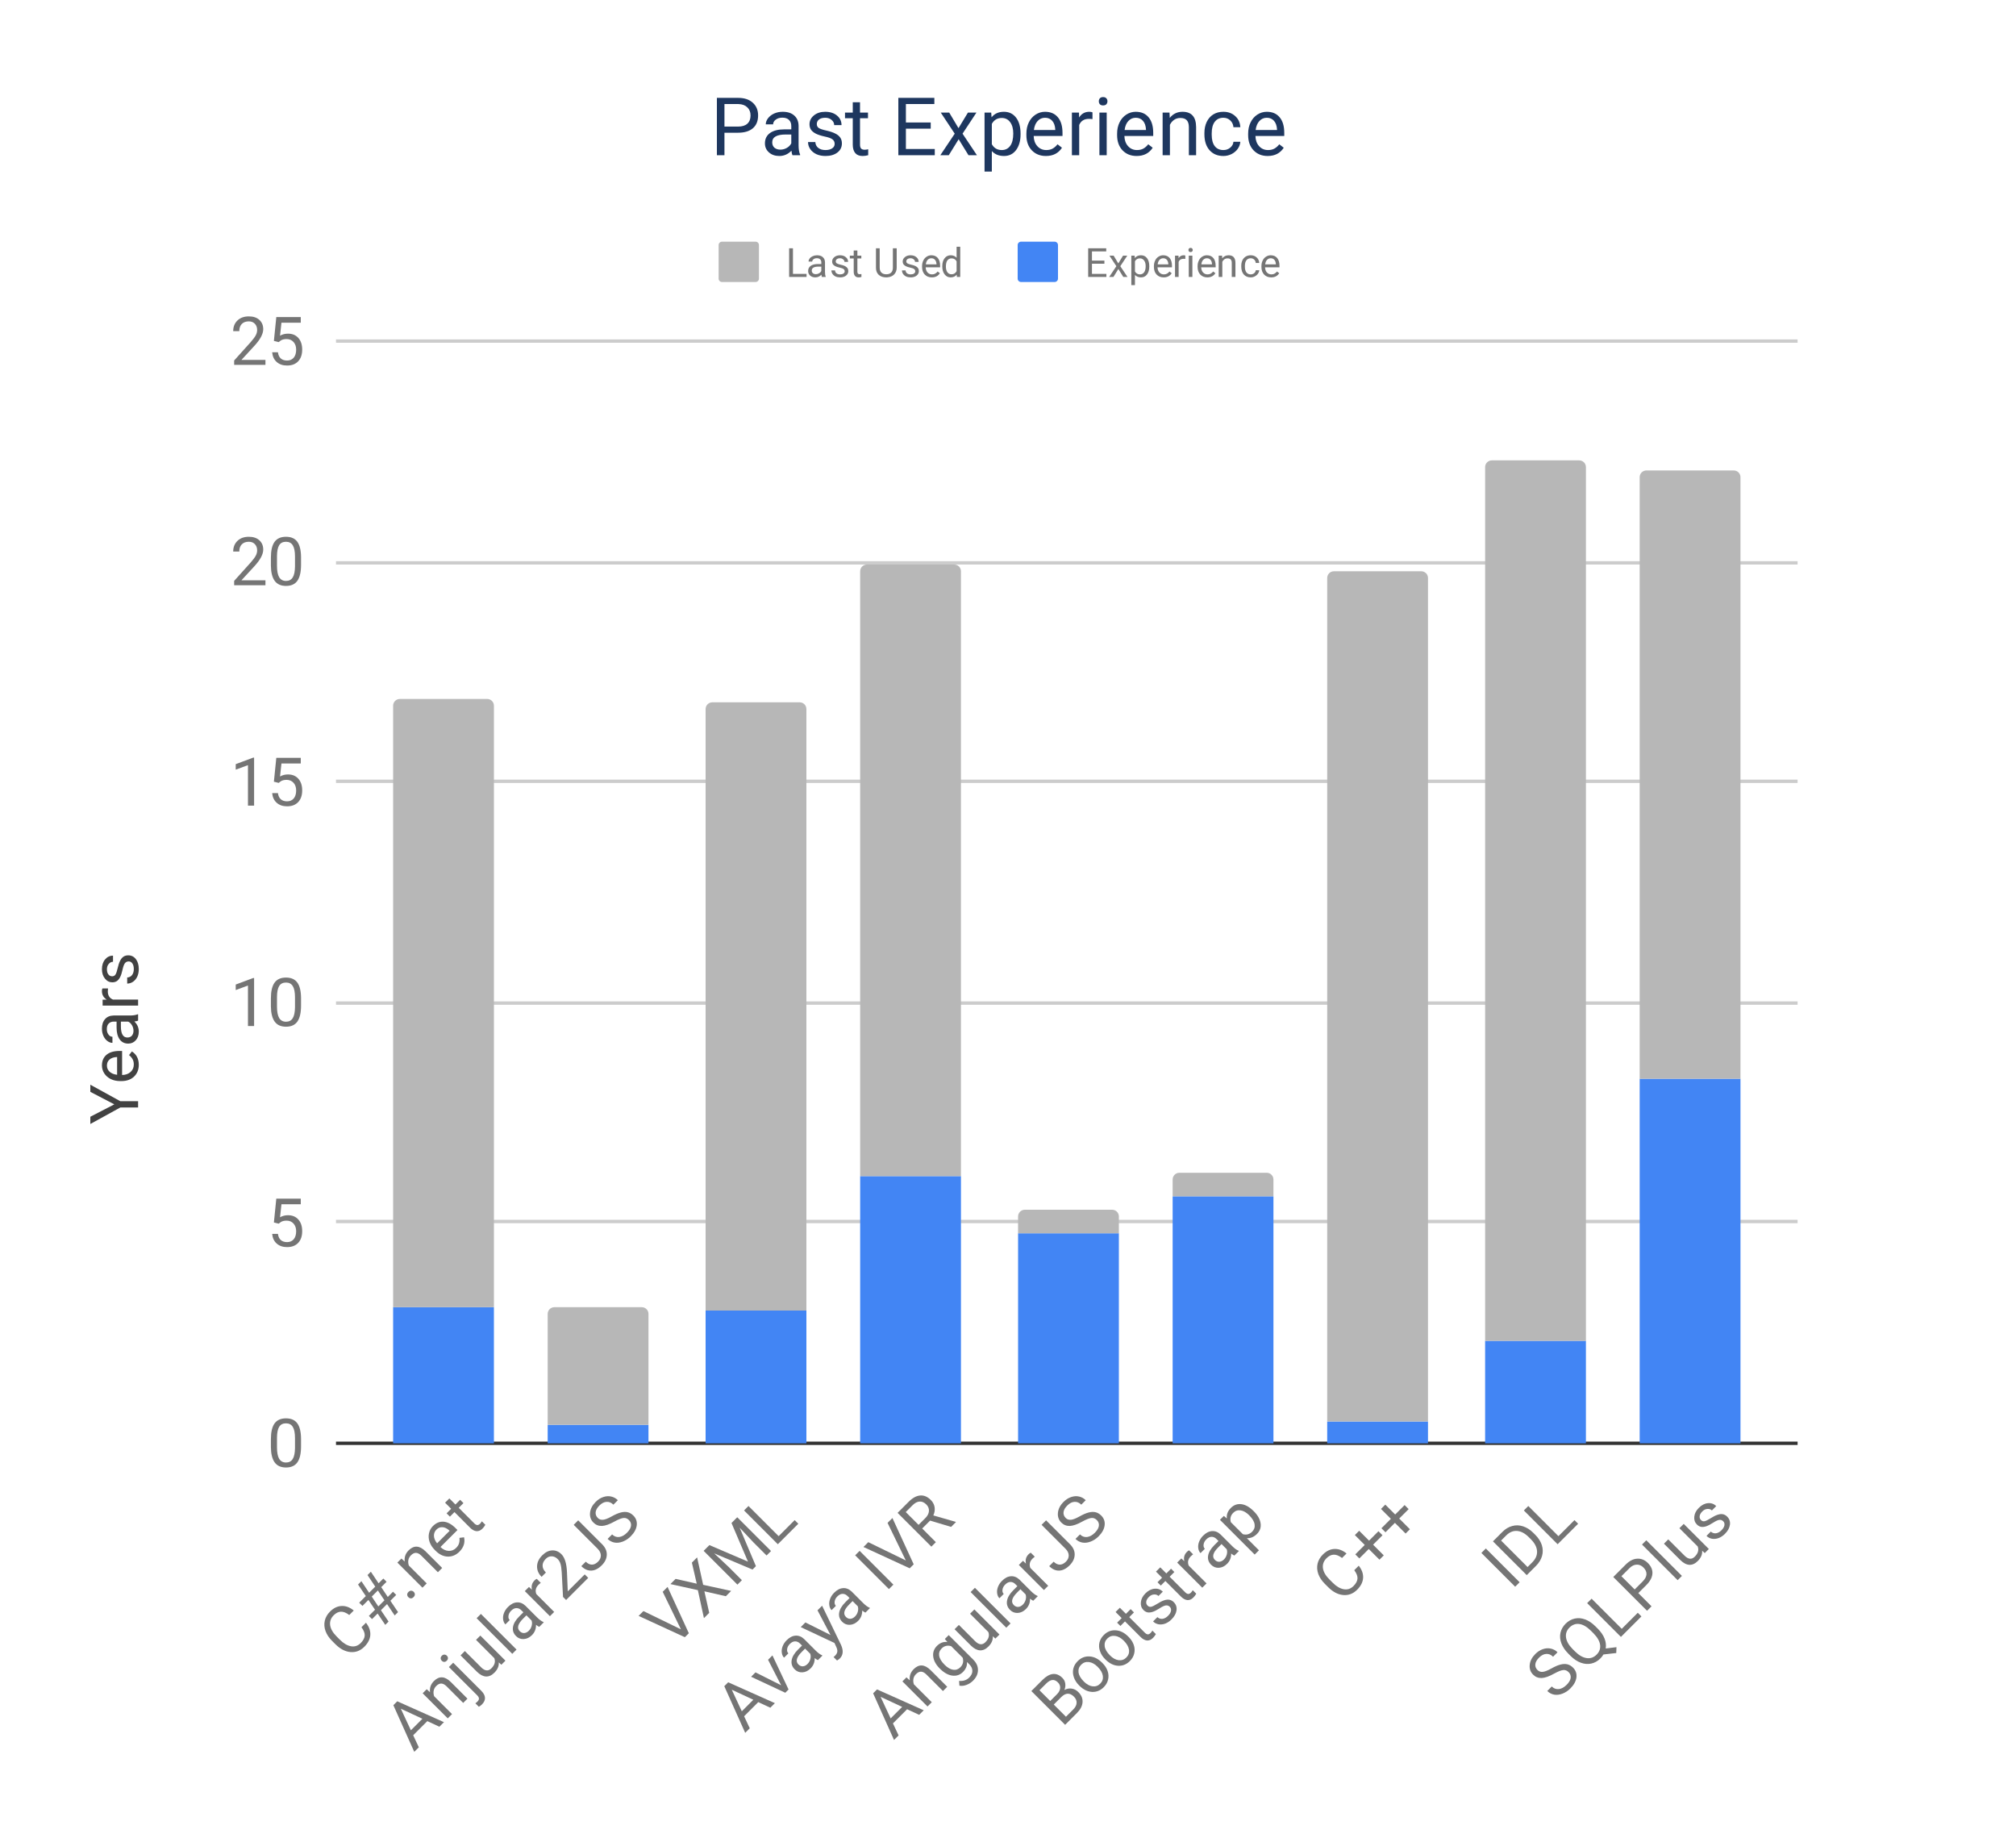 <svg version="1.1" viewBox="0.0 0.0 600.0 547.0" fill="none" stroke="none" stroke-linecap="square" stroke-miterlimit="10" width="600" height="547" xmlns:xlink="http://www.w3.org/1999/xlink" xmlns="http://www.w3.org/2000/svg"><path fill="#ffffff" d="M0 0L600.0 0L600.0 547.0L0 547.0L0 0Z" fill-rule="nonzero"/><path stroke="#333333" stroke-width="1.0" stroke-linecap="butt" d="M100.5 429.5L534.5 429.5" fill-rule="nonzero"/><path stroke="#cccccc" stroke-width="1.0" stroke-linecap="butt" d="M100.5 363.5L534.5 363.5" fill-rule="nonzero"/><path stroke="#cccccc" stroke-width="1.0" stroke-linecap="butt" d="M100.5 298.5L534.5 298.5" fill-rule="nonzero"/><path stroke="#cccccc" stroke-width="1.0" stroke-linecap="butt" d="M100.5 232.5L534.5 232.5" fill-rule="nonzero"/><path stroke="#cccccc" stroke-width="1.0" stroke-linecap="butt" d="M100.5 167.5L534.5 167.5" fill-rule="nonzero"/><path stroke="#cccccc" stroke-width="1.0" stroke-linecap="butt" d="M100.5 101.5L534.5 101.5" fill-rule="nonzero"/><clipPath id="id_0"><path d="M100.5 101.572L534.5 101.572L534.5 429.5L100.5 429.5L100.5 101.572Z" clip-rule="nonzero"/></clipPath><path stroke="#000000" stroke-width="0.0" stroke-linecap="butt" stroke-opacity="0.0" clip-path="url(#id_0)" d="M147.0 430.0L117.0 430.0L117.0 389.0L147.0 389.0Z" fill-rule="nonzero"/><path fill="#4285f4" clip-path="url(#id_0)" d="M147.0 430.0L117.0 430.0L117.0 389.0L147.0 389.0Z" fill-rule="nonzero"/><path stroke="#000000" stroke-width="0.0" stroke-linecap="butt" stroke-opacity="0.0" clip-path="url(#id_0)" d="M193.0 430.0L163.0 430.0L163.0 424.0L193.0 424.0Z" fill-rule="nonzero"/><path fill="#4285f4" clip-path="url(#id_0)" d="M193.0 430.0L163.0 430.0L163.0 424.0L193.0 424.0Z" fill-rule="nonzero"/><path stroke="#000000" stroke-width="0.0" stroke-linecap="butt" stroke-opacity="0.0" clip-path="url(#id_0)" d="M240.0 430.0L210.0 430.0L210.0 390.0L240.0 390.0Z" fill-rule="nonzero"/><path fill="#4285f4" clip-path="url(#id_0)" d="M240.0 430.0L210.0 430.0L210.0 390.0L240.0 390.0Z" fill-rule="nonzero"/><path stroke="#000000" stroke-width="0.0" stroke-linecap="butt" stroke-opacity="0.0" clip-path="url(#id_0)" d="M286.0 430.0L256.0 430.0L256.0 350.0L286.0 350.0Z" fill-rule="nonzero"/><path fill="#4285f4" clip-path="url(#id_0)" d="M286.0 430.0L256.0 430.0L256.0 350.0L286.0 350.0Z" fill-rule="nonzero"/><path stroke="#000000" stroke-width="0.0" stroke-linecap="butt" stroke-opacity="0.0" clip-path="url(#id_0)" d="M333.0 430.0L303.0 430.0L303.0 367.0L333.0 367.0Z" fill-rule="nonzero"/><path fill="#4285f4" clip-path="url(#id_0)" d="M333.0 430.0L303.0 430.0L303.0 367.0L333.0 367.0Z" fill-rule="nonzero"/><path stroke="#000000" stroke-width="0.0" stroke-linecap="butt" stroke-opacity="0.0" clip-path="url(#id_0)" d="M379.0 430.0L349.0 430.0L349.0 356.0L379.0 356.0Z" fill-rule="nonzero"/><path fill="#4285f4" clip-path="url(#id_0)" d="M379.0 430.0L349.0 430.0L349.0 356.0L379.0 356.0Z" fill-rule="nonzero"/><path stroke="#000000" stroke-width="0.0" stroke-linecap="butt" stroke-opacity="0.0" clip-path="url(#id_0)" d="M425.0 430.0L395.0 430.0L395.0 423.0L425.0 423.0Z" fill-rule="nonzero"/><path fill="#4285f4" clip-path="url(#id_0)" d="M425.0 430.0L395.0 430.0L395.0 423.0L425.0 423.0Z" fill-rule="nonzero"/><path stroke="#000000" stroke-width="0.0" stroke-linecap="butt" stroke-opacity="0.0" clip-path="url(#id_0)" d="M472.0 430.0L442.0 430.0L442.0 399.0L472.0 399.0Z" fill-rule="nonzero"/><path fill="#4285f4" clip-path="url(#id_0)" d="M472.0 430.0L442.0 430.0L442.0 399.0L472.0 399.0Z" fill-rule="nonzero"/><path stroke="#000000" stroke-width="0.0" stroke-linecap="butt" stroke-opacity="0.0" clip-path="url(#id_0)" d="M518.0 430.0L488.0 430.0L488.0 321.0L518.0 321.0Z" fill-rule="nonzero"/><path fill="#4285f4" clip-path="url(#id_0)" d="M518.0 430.0L488.0 430.0L488.0 321.0L518.0 321.0Z" fill-rule="nonzero"/><path stroke="#000000" stroke-width="0.0" stroke-linecap="butt" stroke-opacity="0.0" clip-path="url(#id_0)" d="M147.0 389.0L117.0 389.0L117.0 210.0C117.0 208.895 117.895 208.0 119.0 208.0L145.0 208.0C146.105 208.0 147.0 208.895 147.0 210.0Z" fill-rule="nonzero"/><path fill="#b7b7b7" clip-path="url(#id_0)" d="M147.0 389.0L117.0 389.0L117.0 210.0C117.0 208.895 117.895 208.0 119.0 208.0L145.0 208.0C146.105 208.0 147.0 208.895 147.0 210.0Z" fill-rule="nonzero"/><path stroke="#000000" stroke-width="0.0" stroke-linecap="butt" stroke-opacity="0.0" clip-path="url(#id_0)" d="M193.0 424.0L163.0 424.0L163.0 391.0C163.0 389.895 163.895 389.0 165.0 389.0L191.0 389.0C192.105 389.0 193.0 389.895 193.0 391.0Z" fill-rule="nonzero"/><path fill="#b7b7b7" clip-path="url(#id_0)" d="M193.0 424.0L163.0 424.0L163.0 391.0C163.0 389.895 163.895 389.0 165.0 389.0L191.0 389.0C192.105 389.0 193.0 389.895 193.0 391.0Z" fill-rule="nonzero"/><path stroke="#000000" stroke-width="0.0" stroke-linecap="butt" stroke-opacity="0.0" clip-path="url(#id_0)" d="M240.0 390.0L210.0 390.0L210.0 211.0C210.0 209.895 210.895 209.0 212.0 209.0L238.0 209.0C239.105 209.0 240.0 209.895 240.0 211.0Z" fill-rule="nonzero"/><path fill="#b7b7b7" clip-path="url(#id_0)" d="M240.0 390.0L210.0 390.0L210.0 211.0C210.0 209.895 210.895 209.0 212.0 209.0L238.0 209.0C239.105 209.0 240.0 209.895 240.0 211.0Z" fill-rule="nonzero"/><path stroke="#000000" stroke-width="0.0" stroke-linecap="butt" stroke-opacity="0.0" clip-path="url(#id_0)" d="M286.0 350.0L256.0 350.0L256.0 170.0C256.0 168.895 256.895 168.0 258.0 168.0L284.0 168.0C285.105 168.0 286.0 168.895 286.0 170.0Z" fill-rule="nonzero"/><path fill="#b7b7b7" clip-path="url(#id_0)" d="M286.0 350.0L256.0 350.0L256.0 170.0C256.0 168.895 256.895 168.0 258.0 168.0L284.0 168.0C285.105 168.0 286.0 168.895 286.0 170.0Z" fill-rule="nonzero"/><path stroke="#000000" stroke-width="0.0" stroke-linecap="butt" stroke-opacity="0.0" clip-path="url(#id_0)" d="M333.0 367.0L303.0 367.0L303.0 362.0C303.0 360.895 303.895 360.0 305.0 360.0L331.0 360.0C332.105 360.0 333.0 360.895 333.0 362.0Z" fill-rule="nonzero"/><path fill="#b7b7b7" clip-path="url(#id_0)" d="M333.0 367.0L303.0 367.0L303.0 362.0C303.0 360.895 303.895 360.0 305.0 360.0L331.0 360.0C332.105 360.0 333.0 360.895 333.0 362.0Z" fill-rule="nonzero"/><path stroke="#000000" stroke-width="0.0" stroke-linecap="butt" stroke-opacity="0.0" clip-path="url(#id_0)" d="M379.0 356.0L349.0 356.0L349.0 351.0C349.0 349.895 349.895 349.0 351.0 349.0L377.0 349.0C378.105 349.0 379.0 349.895 379.0 351.0Z" fill-rule="nonzero"/><path fill="#b7b7b7" clip-path="url(#id_0)" d="M379.0 356.0L349.0 356.0L349.0 351.0C349.0 349.895 349.895 349.0 351.0 349.0L377.0 349.0C378.105 349.0 379.0 349.895 379.0 351.0Z" fill-rule="nonzero"/><path stroke="#000000" stroke-width="0.0" stroke-linecap="butt" stroke-opacity="0.0" clip-path="url(#id_0)" d="M425.0 423.0L395.0 423.0L395.0 172.0C395.0 170.895 395.895 170.0 397.0 170.0L423.0 170.0C424.105 170.0 425.0 170.895 425.0 172.0Z" fill-rule="nonzero"/><path fill="#b7b7b7" clip-path="url(#id_0)" d="M425.0 423.0L395.0 423.0L395.0 172.0C395.0 170.895 395.895 170.0 397.0 170.0L423.0 170.0C424.105 170.0 425.0 170.895 425.0 172.0Z" fill-rule="nonzero"/><path stroke="#000000" stroke-width="0.0" stroke-linecap="butt" stroke-opacity="0.0" clip-path="url(#id_0)" d="M472.0 399.0L442.0 399.0L442.0 139.0C442.0 137.895 442.895 137.0 444.0 137.0L470.0 137.0C471.105 137.0 472.0 137.895 472.0 139.0Z" fill-rule="nonzero"/><path fill="#b7b7b7" clip-path="url(#id_0)" d="M472.0 399.0L442.0 399.0L442.0 139.0C442.0 137.895 442.895 137.0 444.0 137.0L470.0 137.0C471.105 137.0 472.0 137.895 472.0 139.0Z" fill-rule="nonzero"/><path stroke="#000000" stroke-width="0.0" stroke-linecap="butt" stroke-opacity="0.0" clip-path="url(#id_0)" d="M518.0 321.0L488.0 321.0L488.0 142.0C488.0 140.895 488.895 140.0 490.0 140.0L516.0 140.0C517.105 140.0 518.0 140.895 518.0 142.0Z" fill-rule="nonzero"/><path fill="#b7b7b7" clip-path="url(#id_0)" d="M518.0 321.0L488.0 321.0L488.0 142.0C488.0 140.895 488.895 140.0 490.0 140.0L516.0 140.0C517.105 140.0 518.0 140.895 518.0 142.0Z" fill-rule="nonzero"/><path fill="#424242" d="M34.026 328.637L26.886 324.918L26.886 322.793L35.807 327.699L41.104 327.699L41.104 329.574L35.807 329.574L26.886 334.48L26.886 332.324L34.026 328.637ZM41.307 316.871Q41.307 319.012 39.901 320.371Q38.479 321.715 36.12 321.715L35.776 321.715Q34.214 321.715 32.979 321.121Q31.745 320.512 31.042 319.433Q30.339 318.355 30.339 317.09Q30.339 315.027 31.698 313.887Q33.057 312.746 35.589 312.746L36.339 312.746L36.339 319.902Q37.901 319.871 38.87 318.996Q39.823 318.121 39.823 316.777Q39.823 315.808 39.432 315.152Q39.042 314.48 38.401 313.98L39.261 312.887Q41.307 314.215 41.307 316.871ZM31.823 317.09Q31.823 318.183 32.62 318.933Q33.417 319.668 34.854 319.84L34.854 314.558L34.714 314.558Q33.339 314.637 32.589 315.308Q31.823 315.965 31.823 317.09ZM41.104 303.73Q40.792 303.887 39.995 303.98Q41.307 305.246 41.307 306.996Q41.307 308.558 40.417 309.558Q39.526 310.558 38.167 310.558Q36.526 310.558 35.62 309.308Q34.698 308.043 34.698 305.777L34.698 304.012L33.87 304.012Q32.917 304.012 32.354 304.59Q31.792 305.152 31.792 306.246Q31.792 307.215 32.292 307.871Q32.776 308.527 33.464 308.527L33.464 310.34Q32.682 310.34 31.948 309.777Q31.198 309.215 30.776 308.262Q30.339 307.293 30.339 306.137Q30.339 304.308 31.261 303.277Q32.167 302.246 33.776 302.199L38.636 302.199Q40.089 302.199 40.948 301.84L41.104 301.84L41.104 303.73ZM39.729 306.73Q39.729 305.871 39.292 305.121Q38.854 304.355 38.151 304.012L35.979 304.012L35.979 305.433Q35.979 308.746 37.917 308.746Q38.776 308.746 39.261 308.183Q39.729 307.621 39.729 306.73ZM32.151 294.152Q32.089 294.558 32.089 295.027Q32.089 296.808 33.604 297.449L41.104 297.449L41.104 299.246L30.542 299.246L30.542 297.496L31.761 297.465Q30.339 296.574 30.339 294.949Q30.339 294.418 30.479 294.152L32.151 294.152ZM38.307 286.105Q37.573 286.105 37.167 286.652Q36.761 287.199 36.464 288.574Q36.167 289.949 35.761 290.762Q35.354 291.558 34.792 291.949Q34.214 292.324 33.432 292.324Q32.136 292.324 31.245 291.23Q30.339 290.137 30.339 288.418Q30.339 286.621 31.276 285.511Q32.198 284.386 33.636 284.386L33.636 286.215Q32.901 286.215 32.37 286.84Q31.823 287.465 31.823 288.418Q31.823 289.418 32.261 289.98Q32.682 290.527 33.386 290.527Q34.026 290.527 34.37 290.012Q34.698 289.496 35.011 288.137Q35.307 286.777 35.729 285.949Q36.136 285.105 36.729 284.699Q37.323 284.293 38.167 284.293Q39.589 284.293 40.448 285.433Q41.307 286.558 41.307 288.371Q41.307 289.637 40.854 290.621Q40.401 291.59 39.604 292.152Q38.792 292.699 37.854 292.699L37.854 290.887Q38.761 290.84 39.292 290.168Q39.823 289.48 39.823 288.371Q39.823 287.34 39.417 286.73Q38.995 286.105 38.307 286.105Z" fill-rule="nonzero"/><path fill="#757575" d="M89.594 430.438Q89.594 433.609 88.516 435.156Q87.438 436.703 85.125 436.703Q82.844 436.703 81.75 435.188Q80.656 433.672 80.625 430.672L80.625 428.266Q80.625 425.125 81.703 423.609Q82.797 422.078 85.109 422.078Q87.406 422.078 88.484 423.562Q89.562 425.031 89.594 428.094L89.594 430.438ZM87.797 427.969Q87.797 425.672 87.141 424.625Q86.5 423.562 85.109 423.562Q83.719 423.562 83.078 424.609Q82.453 425.656 82.438 427.828L82.438 430.719Q82.438 433.016 83.094 434.125Q83.766 435.219 85.125 435.219Q86.469 435.219 87.109 434.188Q87.766 433.156 87.797 430.922L87.797 427.969Z" fill-rule="nonzero"/><path fill="#757575" d="M81.516 363.789L82.234 356.696L89.516 356.696L89.516 358.368L83.766 358.368L83.344 362.243Q84.391 361.633 85.719 361.633Q87.656 361.633 88.797 362.914Q89.938 364.196 89.938 366.383Q89.938 368.586 88.75 369.852Q87.562 371.118 85.438 371.118Q83.547 371.118 82.359 370.071Q81.172 369.024 81.0 367.18L82.719 367.18Q82.875 368.399 83.578 369.024Q84.281 369.633 85.438 369.633Q86.703 369.633 87.422 368.774Q88.141 367.914 88.141 366.399Q88.141 364.977 87.359 364.118Q86.578 363.243 85.297 363.243Q84.109 363.243 83.438 363.758L82.953 364.149L81.516 363.789Z" fill-rule="nonzero"/><path fill="#757575" d="M75.625 305.329L73.797 305.329L73.797 293.282L70.156 294.626L70.156 292.985L75.344 291.048L75.625 291.048L75.625 305.329ZM89.594 299.266Q89.594 302.438 88.516 303.985Q87.438 305.532 85.125 305.532Q82.844 305.532 81.75 304.016Q80.656 302.501 80.625 299.501L80.625 297.095Q80.625 293.954 81.703 292.438Q82.797 290.907 85.109 290.907Q87.406 290.907 88.484 292.391Q89.562 293.86 89.594 296.923L89.594 299.266ZM87.797 296.798Q87.797 294.501 87.141 293.454Q86.5 292.391 85.109 292.391Q83.719 292.391 83.078 293.438Q82.453 294.485 82.438 296.657L82.438 299.548Q82.438 301.845 83.094 302.954Q83.766 304.048 85.125 304.048Q86.469 304.048 87.109 303.016Q87.766 301.985 87.797 299.751L87.797 296.798Z" fill-rule="nonzero"/><path fill="#757575" d="M75.625 239.743L73.797 239.743L73.797 227.697L70.156 229.04L70.156 227.4L75.344 225.462L75.625 225.462L75.625 239.743ZM81.516 232.618L82.234 225.525L89.516 225.525L89.516 227.197L83.766 227.197L83.344 231.072Q84.391 230.462 85.719 230.462Q87.656 230.462 88.797 231.743Q89.938 233.025 89.938 235.212Q89.938 237.415 88.75 238.681Q87.562 239.947 85.438 239.947Q83.547 239.947 82.359 238.9Q81.172 237.853 81.0 236.009L82.719 236.009Q82.875 237.228 83.578 237.853Q84.281 238.462 85.438 238.462Q86.703 238.462 87.422 237.603Q88.141 236.743 88.141 235.228Q88.141 233.806 87.359 232.947Q86.578 232.072 85.297 232.072Q84.109 232.072 83.438 232.587L82.953 232.978L81.516 232.618Z" fill-rule="nonzero"/><path fill="#757575" d="M79.0 174.158L69.688 174.158L69.688 172.861L74.609 167.392Q75.703 166.142 76.109 165.377Q76.531 164.595 76.531 163.767Q76.531 162.658 75.859 161.939Q75.188 161.22 74.062 161.22Q72.703 161.22 71.953 162.002Q71.219 162.767 71.219 164.127L69.406 164.127Q69.406 162.158 70.672 160.955Q71.938 159.736 74.062 159.736Q76.047 159.736 77.188 160.783Q78.344 161.83 78.344 163.549Q78.344 165.658 75.672 168.549L71.859 172.689L79.0 172.689L79.0 174.158ZM89.594 168.095Q89.594 171.267 88.516 172.814Q87.438 174.361 85.125 174.361Q82.844 174.361 81.75 172.845Q80.656 171.33 80.625 168.33L80.625 165.924Q80.625 162.783 81.703 161.267Q82.797 159.736 85.109 159.736Q87.406 159.736 88.484 161.22Q89.562 162.689 89.594 165.752L89.594 168.095ZM87.797 165.627Q87.797 163.33 87.141 162.283Q86.5 161.22 85.109 161.22Q83.719 161.22 83.078 162.267Q82.453 163.314 82.438 165.486L82.438 168.377Q82.438 170.674 83.094 171.783Q83.766 172.877 85.125 172.877Q86.469 172.877 87.109 171.845Q87.766 170.814 87.797 168.58L87.797 165.627Z" fill-rule="nonzero"/><path fill="#757575" d="M79.0 108.572L69.688 108.572L69.688 107.276L74.609 101.807Q75.703 100.557 76.109 99.791Q76.531 99.01 76.531 98.182Q76.531 97.072 75.859 96.354Q75.188 95.635 74.062 95.635Q72.703 95.635 71.953 96.416Q71.219 97.182 71.219 98.541L69.406 98.541Q69.406 96.572 70.672 95.369Q71.938 94.151 74.062 94.151Q76.047 94.151 77.188 95.197Q78.344 96.244 78.344 97.963Q78.344 100.072 75.672 102.963L71.859 107.104L79.0 107.104L79.0 108.572ZM81.516 101.447L82.234 94.354L89.516 94.354L89.516 96.026L83.766 96.026L83.344 99.901Q84.391 99.291 85.719 99.291Q87.656 99.291 88.797 100.572Q89.938 101.854 89.938 104.041Q89.938 106.244 88.75 107.51Q87.562 108.776 85.438 108.776Q83.547 108.776 82.359 107.729Q81.172 106.682 81.0 104.838L82.719 104.838Q82.875 106.057 83.578 106.682Q84.281 107.291 85.438 107.291Q86.703 107.291 87.422 106.432Q88.141 105.572 88.141 104.057Q88.141 102.635 87.359 101.776Q86.578 100.901 85.297 100.901Q84.109 100.901 83.438 101.416L82.953 101.807L81.516 101.447Z" fill-rule="nonzero"/><path fill="#757575" d="M108.917 482.899Q110.331 484.689 110.21 486.556Q110.088 488.401 108.442 490.047Q106.663 491.826 104.299 491.627Q101.945 491.417 99.802 489.274L98.841 488.312Q97.437 486.909 96.874 485.351Q96.322 483.783 96.664 482.291Q97.007 480.799 98.222 479.584Q99.824 477.982 101.68 477.916Q103.547 477.838 105.282 479.264L103.945 480.601Q102.586 479.573 101.459 479.617Q100.343 479.65 99.316 480.678Q98.045 481.949 98.255 483.617Q98.476 485.274 100.211 487.009L101.183 487.981Q102.818 489.616 104.475 489.903Q106.122 490.18 107.348 488.953Q108.453 487.848 108.541 486.766Q108.641 485.672 107.58 484.236L108.917 482.899ZM115.192 477.352L113.369 479.175L115.645 482.556L114.662 483.539L112.386 480.159L110.729 481.816L109.779 480.866L111.613 479.032L109.646 476.115L107.867 477.894L106.906 476.932L108.873 474.966L106.564 471.53L107.558 470.535L109.856 473.983L111.679 472.16L109.381 468.712L110.375 467.718L112.673 471.165L114.088 469.751L115.049 470.712L113.458 472.303L115.413 475.231L116.971 473.673L117.921 474.623L116.187 476.358L118.463 479.739L117.468 480.733L115.192 477.352ZM112.596 478.048L114.419 476.225L112.463 473.298L110.64 475.12L112.596 478.048ZM121.545 475.308Q121.214 474.977 121.192 474.557Q121.17 474.137 121.556 473.75Q121.954 473.353 122.374 473.375Q122.805 473.386 123.136 473.717Q123.457 474.038 123.468 474.469Q123.479 474.877 123.081 475.275Q122.694 475.662 122.286 475.651Q121.866 475.629 121.545 475.308ZM119.468 463.796L120.452 464.691Q120.22 462.757 121.601 461.376Q123.976 459.001 126.661 461.663L131.6 466.602L130.329 467.873L125.379 462.923Q124.562 462.127 123.81 462.105Q123.07 462.072 122.297 462.846Q121.678 463.464 121.534 464.271Q121.402 465.066 121.678 465.873L127.003 471.198L125.733 472.469L118.264 465L119.468 463.796ZM136.748 461.741Q135.235 463.254 133.279 463.221Q131.323 463.166 129.655 461.498L129.412 461.255Q128.307 460.15 127.854 458.857Q127.412 457.553 127.677 456.294Q127.942 455.034 128.837 454.139Q130.296 452.681 132.064 452.836Q133.831 452.99 135.621 454.78L136.152 455.31L131.091 460.371Q132.218 461.453 133.522 461.52Q134.815 461.575 135.765 460.625Q136.45 459.94 136.638 459.2Q136.837 458.448 136.737 457.642L138.118 457.476Q138.626 459.863 136.748 461.741ZM129.887 455.189Q129.114 455.962 129.147 457.056Q129.191 458.139 130.086 459.277L133.82 455.542L133.721 455.443Q132.693 454.526 131.688 454.471Q130.683 454.393 129.887 455.189ZM133.732 445.908L135.544 447.72L136.947 446.317L137.93 447.3L136.527 448.703L141.157 453.333Q141.61 453.786 142.029 453.83Q142.438 453.863 142.891 453.41Q143.112 453.189 143.41 452.714L144.449 453.753Q144.084 454.404 143.609 454.88Q142.759 455.73 141.797 455.653Q140.847 455.565 139.886 454.603L135.257 449.974L133.898 451.333L132.914 450.35L134.273 448.991L132.461 447.179L133.732 445.908Z" fill-rule="nonzero"/><path fill="#757575" d="M127.182 512.177L122.973 516.387L124.652 519.967L123.293 521.326L117.073 507.438L118.233 506.277L132.132 512.487L130.773 513.846L127.182 512.177ZM122.288 514.906L125.713 511.481L119.294 508.487L122.288 514.906ZM126.994 502.687L127.978 503.582Q127.746 501.648 129.127 500.267Q131.502 497.892 134.187 500.554L139.126 505.493L137.855 506.764L132.905 501.814Q132.088 501.018 131.337 500.996Q130.596 500.963 129.823 501.736Q129.204 502.355 129.061 503.162Q128.928 503.957 129.204 504.764L134.53 510.089L133.259 511.36L125.79 503.891L126.994 502.687ZM134.883 494.798L143.214 503.129Q145.368 505.283 143.413 507.239Q142.993 507.658 142.507 507.902L141.479 506.874Q141.755 506.708 142.12 506.344Q142.551 505.913 142.54 505.46Q142.54 505.018 141.965 504.443L133.602 496.08L134.883 494.798ZM131.48 494.223Q131.182 493.925 131.149 493.516Q131.127 493.096 131.491 492.732Q131.867 492.356 132.276 492.389Q132.684 492.4 132.994 492.71Q133.303 493.019 133.314 493.428Q133.336 493.826 132.961 494.201Q132.585 494.577 132.187 494.555Q131.79 494.533 131.48 494.223ZM148.44 494.699Q148.583 496.323 147.136 497.77Q145.943 498.963 144.617 498.897Q143.302 498.82 141.932 497.472L137.071 492.61L138.352 491.329L143.181 496.157Q144.871 497.847 146.252 496.466Q147.711 495.008 147.114 493.439L141.678 488.003L142.96 486.721L150.428 494.19L149.213 495.406L148.44 494.699ZM153.732 490.887L152.461 492.157L141.855 481.551L143.125 480.28L153.732 490.887ZM160.494 484.125Q160.162 484.015 159.532 483.517Q159.566 485.34 158.328 486.578Q157.223 487.683 155.886 487.76Q154.55 487.837 153.588 486.876Q152.428 485.716 152.671 484.191Q152.914 482.645 154.516 481.043L155.765 479.794L155.179 479.208Q154.505 478.535 153.699 478.546Q152.903 478.546 152.13 479.319Q151.445 480.004 151.334 480.822Q151.213 481.628 151.699 482.114L150.417 483.396Q149.865 482.843 149.743 481.926Q149.611 480.998 149.987 480.026Q150.362 479.032 151.18 478.214Q152.472 476.921 153.853 476.844Q155.224 476.756 156.395 477.861L159.831 481.297Q160.858 482.324 161.72 482.678L161.831 482.788L160.494 484.125ZM157.4 485.274Q158.008 484.666 158.229 483.827Q158.461 482.976 158.207 482.236L156.671 480.7L155.665 481.705Q153.323 484.048 154.693 485.418Q155.301 486.025 156.041 485.97Q156.77 485.904 157.4 485.274ZM160.936 471.022Q160.604 471.265 160.273 471.596Q159.013 472.856 159.632 474.38L164.935 479.684L163.665 480.954L156.196 473.485L157.433 472.248L158.317 473.088Q157.941 471.452 159.09 470.303Q159.466 469.928 159.753 469.839L160.936 471.022ZM175.067 469.552L168.482 476.137L167.565 475.22L167.178 467.873Q167.068 466.215 166.813 465.387Q166.559 464.536 165.974 463.95Q165.189 463.166 164.206 463.133Q163.223 463.1 162.427 463.895Q161.466 464.856 161.488 465.939Q161.51 467 162.471 467.961L161.19 469.243Q159.798 467.851 159.842 466.105Q159.875 464.348 161.378 462.846Q162.781 461.442 164.328 461.376Q165.885 461.299 167.101 462.514Q168.592 464.006 168.747 467.939L168.979 473.563L174.028 468.514L175.067 469.552ZM170.747 453.764L172.084 452.427L179.199 459.542Q180.646 460.989 180.591 462.68Q180.547 464.359 179.099 465.807Q177.597 467.309 175.995 467.387Q174.393 467.442 173.012 466.061L174.338 464.735Q175.199 465.597 176.161 465.608Q177.111 465.608 178.006 464.713Q178.823 463.895 178.823 462.879Q178.812 461.851 177.884 460.901L170.747 453.764ZM182.845 452.802Q180.646 454.029 179.166 454.095Q177.674 454.15 176.625 453.101Q175.431 451.908 175.608 450.184Q175.774 448.449 177.287 446.936Q178.326 445.897 179.541 445.499Q180.757 445.08 181.906 445.345Q183.044 445.599 183.883 446.438L182.558 447.764Q181.652 446.858 180.547 446.925Q179.442 446.969 178.381 448.029Q177.398 449.013 177.276 449.996Q177.166 450.968 177.939 451.742Q178.547 452.349 179.497 452.261Q180.436 452.162 182.038 451.267Q183.651 450.361 184.789 450.084Q185.916 449.797 186.822 450.018Q187.728 450.239 188.502 451.013Q189.717 452.228 189.507 453.918Q189.297 455.609 187.695 457.211Q186.668 458.238 185.364 458.747Q184.071 459.244 182.9 459.045Q181.718 458.835 180.834 457.951L182.171 456.614Q183.088 457.531 184.292 457.388Q185.485 457.233 186.601 456.117Q187.651 455.067 187.795 454.084Q187.927 453.09 187.187 452.349Q186.447 451.609 185.53 451.731Q184.602 451.841 182.845 452.802Z" fill-rule="nonzero"/><path fill="#757575" d="M202.657 484.865L197.232 473.695L198.68 472.248L205.01 486.025L203.828 487.208L190.062 480.866L191.498 479.429L202.657 484.865ZM207.364 471.276L205.916 465.011L207.474 463.453L209.275 471.618L217.606 473.43L216.026 475.01L209.64 473.552L211.076 479.96L209.507 481.529L207.695 473.198L199.53 471.397L201.077 469.85L207.364 471.276ZM211.131 459.796L222.611 464.713L217.705 453.222L219.418 451.51L229.472 461.564L228.146 462.89L224.235 458.979L220.136 454.614L224.975 466.061L223.959 467.077L212.546 462.249L216.888 466.326L220.799 470.237L219.473 471.563L209.419 461.509L211.131 459.796ZM231.737 457.133L236.51 452.361L237.593 453.443L231.494 459.542L221.44 449.488L222.765 448.162L231.737 457.133Z" fill-rule="nonzero"/><path fill="#757575" d="M225.673 506.52L221.464 510.73L223.143 514.31L221.784 515.669L215.564 501.781L216.724 500.621L230.623 506.83L229.264 508.189L225.673 506.52ZM220.779 509.249L224.204 505.824L217.785 502.83L220.779 509.249ZM232.479 501.504L228.59 493.925L229.894 492.621L234.689 502.764L233.717 503.736L223.541 498.974L224.845 497.671L232.479 501.504ZM243.428 494.025Q243.097 493.914 242.467 493.417Q242.5 495.24 241.263 496.477Q240.158 497.582 238.821 497.66Q237.484 497.737 236.523 496.776Q235.363 495.616 235.606 494.091Q235.849 492.544 237.451 490.942L238.7 489.694L238.114 489.108Q237.44 488.434 236.634 488.445Q235.838 488.445 235.065 489.218Q234.38 489.903 234.269 490.721Q234.148 491.528 234.634 492.014L233.352 493.295Q232.8 492.743 232.678 491.826Q232.546 490.898 232.921 489.926Q233.297 488.931 234.114 488.114Q235.407 486.821 236.788 486.744Q238.158 486.655 239.329 487.76L242.765 491.196Q243.793 492.224 244.655 492.577L244.765 492.688L243.428 494.025ZM240.335 495.174Q240.942 494.566 241.163 493.726Q241.395 492.876 241.141 492.135L239.606 490.6L238.6 491.605Q236.258 493.947 237.628 495.317Q238.236 495.925 238.976 495.87Q239.705 495.803 240.335 495.174ZM247.174 486.545L243.307 479.208L244.677 477.838L250.29 489.462Q251.461 492.025 249.947 493.538L249.682 493.759L249.118 494.146L248.08 493.108L248.455 492.798Q249.107 492.146 249.196 491.528Q249.295 490.898 248.831 489.97L248.356 488.92L238.313 484.202L239.705 482.81L247.174 486.545ZM257.571 479.882Q257.239 479.772 256.609 479.275Q256.642 481.098 255.405 482.335Q254.3 483.44 252.963 483.517Q251.626 483.595 250.665 482.634Q249.505 481.473 249.748 479.949Q249.991 478.402 251.593 476.8L252.842 475.551L252.256 474.966Q251.582 474.292 250.776 474.303Q249.98 474.303 249.207 475.076Q248.522 475.761 248.411 476.579Q248.29 477.385 248.776 477.872L247.494 479.153Q246.942 478.601 246.82 477.684Q246.688 476.756 247.063 475.783Q247.439 474.789 248.257 473.971Q249.549 472.679 250.93 472.601Q252.3 472.513 253.472 473.618L256.908 477.054Q257.935 478.082 258.797 478.435L258.907 478.546L257.571 479.882ZM254.477 481.031Q255.085 480.424 255.306 479.584Q255.538 478.733 255.284 477.993L253.748 476.457L252.742 477.463Q250.4 479.805 251.77 481.175Q252.378 481.783 253.118 481.728Q253.847 481.661 254.477 481.031ZM265.89 471.563L264.564 472.889L254.51 462.835L255.836 461.509L265.89 471.563ZM269.58 464.359L264.155 453.189L265.603 451.742L271.934 465.519L270.751 466.702L256.985 460.36L258.421 458.923L269.58 464.359ZM276.817 452.504L274.464 454.857L278.53 458.923L277.193 460.26L267.139 450.206L270.464 446.88Q272.166 445.179 273.856 445.035Q275.546 444.892 277.027 446.372Q277.966 447.311 278.154 448.516Q278.342 449.72 277.778 450.968L284.407 452.869L284.496 452.957L283.071 454.382L276.817 452.504ZM273.381 453.775L275.414 451.742Q276.397 450.758 276.475 449.665Q276.541 448.56 275.69 447.709Q274.751 446.77 273.69 446.836Q272.641 446.891 271.591 447.941L269.569 449.963L273.381 453.775Z" fill-rule="nonzero"/><path fill="#757575" d="M269.969 508.642L265.76 512.851L267.439 516.431L266.08 517.79L259.86 503.902L261.02 502.742L274.919 508.951L273.56 510.31L269.969 508.642ZM265.075 511.371L268.5 507.946L262.081 504.952L265.075 511.371ZM269.781 499.151L270.765 500.046Q270.533 498.113 271.914 496.731Q274.289 494.356 276.974 497.019L281.913 501.957L280.642 503.228L275.692 498.278Q274.875 497.483 274.123 497.461Q273.383 497.428 272.61 498.201Q271.991 498.82 271.847 499.626Q271.715 500.422 271.991 501.228L277.316 506.554L276.046 507.824L268.577 500.355L269.781 499.151ZM279.714 496.555Q277.968 494.809 277.747 492.975Q277.515 491.13 278.852 489.793Q280.222 488.423 281.957 488.633L281.195 487.738L282.355 486.578L289.647 493.87Q291.094 495.317 291.061 497.008Q291.05 498.698 289.591 500.156Q288.785 500.963 287.669 501.394Q286.553 501.825 285.537 501.626L285.437 500.201Q287.282 500.389 288.464 499.206Q289.404 498.267 289.393 497.218Q289.393 496.179 288.442 495.229L287.791 494.577Q287.923 496.234 286.597 497.56Q285.282 498.875 283.404 498.632Q281.537 498.378 279.714 496.555ZM281.139 495.417Q282.41 496.687 283.647 496.886Q284.885 497.085 285.813 496.157Q287.028 494.942 286.498 493.284L283.084 489.87Q281.426 489.384 280.255 490.555Q279.316 491.494 279.515 492.754Q279.725 494.002 281.139 495.417ZM295.469 486.92Q295.613 488.545 294.166 489.992Q292.972 491.185 291.646 491.119Q290.332 491.041 288.962 489.694L284.1 484.832L285.382 483.551L290.21 488.379Q291.901 490.069 293.282 488.688Q294.74 487.23 294.143 485.661L288.708 480.225L289.989 478.943L297.458 486.412L296.243 487.627L295.469 486.92ZM300.761 483.109L299.491 484.379L288.884 473.773L290.155 472.502L300.761 483.109ZM307.523 476.347Q307.192 476.236 306.562 475.739Q306.595 477.562 305.358 478.8Q304.253 479.905 302.916 479.982Q301.579 480.059 300.618 479.098Q299.458 477.938 299.701 476.413Q299.944 474.866 301.546 473.264L302.794 472.016L302.209 471.43Q301.535 470.756 300.728 470.767Q299.933 470.767 299.159 471.541Q298.474 472.226 298.364 473.043Q298.242 473.85 298.729 474.336L297.447 475.618Q296.894 475.065 296.773 474.148Q296.64 473.22 297.016 472.248Q297.392 471.253 298.209 470.436Q299.502 469.143 300.883 469.066Q302.253 468.978 303.424 470.082L306.86 473.518Q307.888 474.546 308.75 474.9L308.86 475.01L307.523 476.347ZM304.43 477.496Q305.037 476.888 305.258 476.049Q305.49 475.198 305.236 474.458L303.7 472.922L302.695 473.927Q300.353 476.27 301.723 477.64Q302.33 478.247 303.071 478.192Q303.8 478.126 304.43 477.496ZM307.965 463.243Q307.634 463.486 307.302 463.818Q306.043 465.077 306.661 466.602L311.965 471.905L310.694 473.176L303.225 465.707L304.463 464.47L305.347 465.309Q304.971 463.674 306.12 462.525Q306.496 462.149 306.783 462.061L307.965 463.243ZM309.998 453.764L311.335 452.427L318.45 459.542Q319.898 460.989 319.842 462.68Q319.798 464.359 318.351 465.807Q316.848 467.309 315.246 467.387Q313.644 467.442 312.263 466.061L313.589 464.735Q314.451 465.597 315.412 465.608Q316.362 465.608 317.257 464.713Q318.075 463.895 318.075 462.879Q318.063 461.851 317.135 460.901L309.998 453.764ZM322.096 452.802Q319.898 454.029 318.417 454.095Q316.925 454.15 315.876 453.101Q314.683 451.908 314.859 450.184Q315.025 448.449 316.539 446.936Q317.577 445.897 318.793 445.499Q320.008 445.08 321.157 445.345Q322.295 445.599 323.135 446.438L321.809 447.764Q320.903 446.858 319.798 446.925Q318.693 446.969 317.633 448.029Q316.649 449.013 316.528 449.996Q316.417 450.968 317.191 451.742Q317.798 452.349 318.748 452.261Q319.688 452.162 321.29 451.267Q322.903 450.361 324.041 450.084Q325.168 449.797 326.074 450.018Q326.98 450.239 327.753 451.013Q328.968 452.228 328.758 453.918Q328.549 455.609 326.947 457.211Q325.919 458.238 324.615 458.747Q323.323 459.244 322.151 459.045Q320.969 458.835 320.085 457.951L321.422 456.614Q322.339 457.531 323.544 457.388Q324.737 457.233 325.853 456.117Q326.902 455.067 327.046 454.084Q327.179 453.09 326.438 452.349Q325.698 451.609 324.781 451.731Q323.853 451.841 322.096 452.802Z" fill-rule="nonzero"/><path fill="#757575" d="M317.005 513.282L306.951 503.228L310.232 499.947Q311.867 498.311 313.37 498.157Q314.873 498.002 316.199 499.328Q316.906 500.035 317.038 500.985Q317.182 501.924 316.795 502.908Q317.834 502.333 318.95 502.499Q320.054 502.653 320.938 503.537Q322.297 504.896 322.187 506.554Q322.087 508.2 320.485 509.802L317.005 513.282ZM313.624 507.25L317.248 510.874L319.436 508.686Q320.364 507.758 320.419 506.752Q320.463 505.736 319.624 504.896Q317.8 503.073 315.834 505.04L313.624 507.25ZM312.563 506.189L314.563 504.189Q315.436 503.316 315.524 502.366Q315.602 501.405 314.862 500.665Q314.033 499.836 313.171 499.947Q312.32 500.046 311.326 501.04L309.37 502.996L312.563 506.189ZM321.148 501.538Q320.043 500.433 319.601 499.129Q319.148 497.814 319.436 496.577Q319.734 495.328 320.728 494.334Q322.253 492.809 324.253 492.931Q326.253 493.03 328.009 494.787L328.098 494.875Q329.192 495.969 329.645 497.262Q330.087 498.543 329.788 499.814Q329.501 501.074 328.495 502.079Q326.982 503.593 324.971 503.482Q322.971 503.361 321.237 501.626L321.148 501.538ZM322.574 500.4Q323.822 501.648 325.148 501.825Q326.485 501.991 327.446 501.029Q328.418 500.057 328.23 498.72Q328.043 497.383 326.673 496.013Q325.435 494.776 324.087 494.599Q322.739 494.422 321.778 495.384Q320.828 496.334 320.994 497.671Q321.17 498.996 322.574 500.4ZM328.926 493.759Q327.822 492.655 327.38 491.351Q326.927 490.036 327.214 488.799Q327.512 487.55 328.507 486.556Q330.031 485.031 332.031 485.153Q334.031 485.252 335.788 487.009L335.876 487.097Q336.97 488.191 337.423 489.484Q337.865 490.765 337.566 492.036Q337.279 493.295 336.274 494.301Q334.76 495.814 332.749 495.704Q330.749 495.582 329.015 493.848L328.926 493.759ZM330.352 492.621Q331.6 493.87 332.926 494.047Q334.263 494.212 335.224 493.251Q336.196 492.279 336.009 490.942Q335.821 489.605 334.451 488.235Q333.213 486.998 331.865 486.821Q330.517 486.644 329.556 487.605Q328.606 488.556 328.772 489.892Q328.949 491.218 330.352 492.621ZM333.291 478.435L335.103 480.247L336.506 478.844L337.489 479.827L336.086 481.23L340.715 485.86Q341.168 486.313 341.588 486.357Q341.997 486.39 342.45 485.937Q342.671 485.716 342.969 485.241L344.008 486.28Q343.643 486.931 343.168 487.406Q342.317 488.257 341.356 488.18Q340.406 488.091 339.445 487.13L334.815 482.501L333.456 483.86L332.473 482.877L333.832 481.518L332.02 479.706L333.291 478.435ZM348.162 478.17Q347.643 477.651 346.969 477.75Q346.295 477.849 345.113 478.612Q343.93 479.374 343.069 479.661Q342.218 479.938 341.544 479.816Q340.87 479.673 340.317 479.12Q339.4 478.203 339.544 476.8Q339.677 475.386 340.892 474.17Q342.163 472.9 343.61 472.778Q345.057 472.635 346.074 473.651L344.781 474.944Q344.262 474.424 343.444 474.491Q342.616 474.546 341.942 475.22Q341.234 475.927 341.146 476.634Q341.058 477.319 341.555 477.816Q342.008 478.269 342.616 478.148Q343.212 478.015 344.394 477.275Q345.565 476.524 346.449 476.236Q347.333 475.927 348.04 476.06Q348.747 476.192 349.344 476.789Q350.35 477.794 350.151 479.208Q349.963 480.612 348.681 481.893Q347.786 482.788 346.77 483.164Q345.764 483.528 344.803 483.363Q343.842 483.175 343.179 482.512L344.461 481.23Q345.135 481.838 345.985 481.739Q346.847 481.628 347.632 480.844Q348.361 480.114 348.504 479.396Q348.648 478.656 348.162 478.17ZM345.311 466.414L347.123 468.226L348.527 466.823L349.51 467.806L348.107 469.21L352.736 473.839Q353.189 474.292 353.609 474.336Q354.018 474.369 354.471 473.916Q354.692 473.695 354.99 473.22L356.028 474.259Q355.664 474.911 355.189 475.386Q354.338 476.236 353.377 476.159Q352.427 476.071 351.465 475.109L346.836 470.48L345.477 471.839L344.494 470.856L345.853 469.497L344.041 467.685L345.311 466.414ZM355.089 462.536Q354.758 462.779 354.426 463.111Q353.167 464.37 353.786 465.895L359.089 471.198L357.818 472.469L350.35 465L351.587 463.763L352.471 464.602Q352.095 462.967 353.244 461.818Q353.62 461.442 353.907 461.354L355.089 462.536ZM367.375 462.912Q367.044 462.801 366.414 462.304Q366.447 464.127 365.21 465.365Q364.105 466.469 362.768 466.547Q361.431 466.624 360.47 465.663Q359.31 464.503 359.553 462.978Q359.796 461.431 361.398 459.829L362.647 458.581L362.061 457.995Q361.387 457.321 360.58 457.332Q359.785 457.332 359.012 458.106Q358.327 458.791 358.216 459.608Q358.095 460.415 358.581 460.901L357.299 462.183Q356.747 461.63 356.625 460.713Q356.493 459.785 356.868 458.813Q357.244 457.818 358.061 457.001Q359.354 455.708 360.735 455.631Q362.105 455.542 363.276 456.647L366.712 460.083Q367.74 461.111 368.602 461.464L368.712 461.575L367.375 462.912ZM364.282 464.061Q364.889 463.453 365.11 462.614Q365.342 461.763 365.088 461.023L363.553 459.487L362.547 460.492Q360.205 462.835 361.575 464.205Q362.183 464.812 362.923 464.757Q363.652 464.691 364.282 464.061ZM373.198 449.775Q374.91 451.488 375.176 453.322Q375.441 455.134 374.104 456.471Q372.745 457.83 371.088 457.741L374.689 461.343L373.419 462.614L363.077 452.272L364.238 451.112L365.132 451.874Q364.934 450.129 366.326 448.737Q367.674 447.389 369.475 447.621Q371.275 447.853 373.087 449.665L373.198 449.775ZM371.773 450.913Q370.513 449.654 369.243 449.466Q367.972 449.256 367.033 450.195Q365.873 451.355 366.315 452.968L369.894 456.548Q371.485 456.99 372.668 455.808Q373.585 454.891 373.397 453.62Q373.209 452.349 371.773 450.913Z" fill-rule="nonzero"/><path fill="#757575" d="M404.39 465.928Q405.804 467.718 405.683 469.585Q405.561 471.43 403.915 473.077Q402.136 474.855 399.772 474.656Q397.418 474.447 395.275 472.303L394.314 471.342Q392.911 469.939 392.347 468.381Q391.795 466.812 392.137 465.32Q392.48 463.829 393.695 462.614Q395.297 461.012 397.153 460.945Q399.021 460.868 400.755 462.293L399.418 463.63Q398.059 462.603 396.932 462.647Q395.816 462.68 394.789 463.707Q393.518 464.978 393.728 466.646Q393.949 468.304 395.684 470.038L396.656 471.01Q398.291 472.646 399.949 472.933Q401.595 473.209 402.821 471.983Q403.926 470.878 404.014 469.795Q404.114 468.701 403.053 467.265L404.39 465.928ZM407.451 458.47L410.257 455.664L411.461 456.868L408.655 459.675L411.837 462.857L410.555 464.138L407.373 460.956L404.567 463.763L403.363 462.558L406.169 459.752L403.23 456.813L404.512 455.531L407.451 458.47ZM415.229 450.692L418.035 447.886L419.239 449.09L416.433 451.896L419.615 455.078L418.333 456.36L415.151 453.178L412.345 455.984L411.141 454.78L413.947 451.974L411.008 449.035L412.29 447.753L415.229 450.692Z" fill-rule="nonzero"/><path fill="#757575" d="M452.266 470.856L450.94 472.182L440.886 462.127L442.211 460.802L452.266 470.856ZM454.387 468.734L444.333 458.68L447.172 455.841Q448.476 454.537 450.067 454.117Q451.658 453.675 453.271 454.206Q454.895 454.725 456.287 456.095L456.928 456.736Q458.353 458.161 458.873 459.785Q459.392 461.409 458.95 463Q458.508 464.591 457.171 465.95L454.387 468.734ZM446.752 458.448L454.63 466.326L456.022 464.934Q457.558 463.398 457.458 461.597Q457.348 459.785 455.591 458.028L455.006 457.443Q453.293 455.73 451.536 455.587Q449.78 455.443 448.299 456.901L446.752 458.448ZM463.822 457.133L468.595 452.361L469.678 453.443L463.579 459.542L453.525 449.488L454.851 448.162L463.822 457.133Z" fill-rule="nonzero"/><path fill="#757575" d="M462.51 498.057Q460.311 499.284 458.831 499.35Q457.339 499.405 456.289 498.356Q455.096 497.162 455.273 495.439Q455.439 493.704 456.952 492.191Q457.991 491.152 459.206 490.754Q460.422 490.334 461.571 490.6Q462.709 490.854 463.548 491.693L462.223 493.019Q461.317 492.113 460.212 492.179Q459.107 492.224 458.046 493.284Q457.063 494.268 456.941 495.251Q456.831 496.223 457.604 496.997Q458.212 497.604 459.162 497.516Q460.101 497.416 461.703 496.522Q463.316 495.616 464.454 495.339Q465.581 495.052 466.487 495.273Q467.393 495.494 468.167 496.267Q469.382 497.483 469.172 499.173Q468.962 500.864 467.36 502.466Q466.333 503.493 465.029 504.001Q463.736 504.499 462.565 504.3Q461.383 504.09 460.499 503.206L461.836 501.869Q462.753 502.786 463.957 502.642Q465.15 502.488 466.266 501.372Q467.316 500.322 467.46 499.339Q467.592 498.345 466.852 497.604Q466.112 496.864 465.195 496.986Q464.267 497.096 462.51 498.057ZM475.492 484.633Q476.95 486.092 477.547 487.616Q478.132 489.13 477.889 490.566L481.093 490.169L481.027 491.914L477.215 492.345Q476.851 492.975 476.298 493.527Q475.116 494.71 473.603 495.052Q472.1 495.384 470.509 494.809Q468.918 494.235 467.482 492.82L466.764 492.102Q465.316 490.655 464.697 489.042Q464.09 487.418 464.421 485.915Q464.753 484.39 465.946 483.197Q467.161 481.982 468.675 481.661Q470.189 481.319 471.791 481.926Q473.382 482.523 474.851 483.993L475.492 484.633ZM473.525 485.318Q471.746 483.54 470.078 483.285Q468.41 483.031 467.095 484.346Q465.846 485.595 466.079 487.285Q466.311 488.953 467.979 490.666L468.719 491.406Q470.454 493.141 472.166 493.417Q473.89 493.682 475.171 492.4Q476.453 491.119 476.221 489.473Q475.989 487.826 474.265 486.059L473.525 485.318ZM482.662 484.711L487.435 479.938L488.518 481.02L482.419 487.119L472.365 477.065L473.691 475.739L482.662 484.711ZM487.59 474.082L491.523 478.015L490.197 479.341L480.143 469.287L483.845 465.586Q485.502 463.928 487.27 463.84Q489.048 463.74 490.441 465.133Q491.91 466.602 491.788 468.315Q491.656 470.016 489.954 471.718L487.59 474.082ZM486.507 472.999L488.883 470.624Q489.954 469.552 490.021 468.491Q490.076 467.42 489.126 466.469Q488.231 465.575 487.137 465.608Q486.032 465.63 485.016 466.602L482.563 469.055L486.507 472.999ZM500.572 468.966L499.301 470.237L488.695 459.63L489.965 458.36L500.572 468.966ZM506.593 461.465Q506.737 463.089 505.29 464.536Q504.096 465.729 502.771 465.663Q501.456 465.586 500.086 464.238L495.225 459.376L496.506 458.095L501.334 462.923Q503.025 464.613 504.406 463.232Q505.864 461.774 505.268 460.205L499.832 454.769L501.113 453.488L508.582 460.956L507.367 462.172L506.593 461.465ZM512.869 452.714Q512.35 452.195 511.676 452.294Q511.002 452.394 509.82 453.156Q508.637 453.918 507.776 454.206Q506.925 454.482 506.251 454.36Q505.577 454.217 505.025 453.664Q504.108 452.747 504.251 451.344Q504.384 449.93 505.599 448.715Q506.87 447.444 508.317 447.322Q509.764 447.179 510.781 448.195L509.488 449.488Q508.969 448.969 508.151 449.035Q507.323 449.09 506.649 449.764Q505.942 450.471 505.853 451.178Q505.765 451.863 506.262 452.361Q506.715 452.814 507.323 452.692Q507.919 452.559 509.101 451.819Q510.273 451.068 511.157 450.781Q512.04 450.471 512.747 450.604Q513.455 450.736 514.051 451.333Q515.057 452.338 514.858 453.753Q514.67 455.156 513.388 456.437Q512.493 457.332 511.477 457.708Q510.472 458.073 509.51 457.907Q508.549 457.719 507.886 457.056L509.168 455.775Q509.842 456.382 510.692 456.283Q511.554 456.172 512.339 455.388Q513.068 454.659 513.212 453.94Q513.355 453.2 512.869 452.714Z" fill-rule="nonzero"/><path fill="#b7b7b7" d="M213.877 72.919C213.877 72.367 214.325 71.919 214.877 71.919L224.877 71.919C225.429 71.919 225.877 72.367 225.877 72.919L225.877 82.919C225.877 83.471 225.429 83.919 224.877 83.919L214.877 83.919C214.325 83.919 213.877 83.471 213.877 82.919Z" fill-rule="nonzero"/><path fill="#757575" d="M236.002 81.497L240.049 81.497L240.049 82.419L234.862 82.419L234.862 73.888L236.002 73.888L236.002 81.497ZM244.612 82.419Q244.518 82.231 244.455 81.747Q243.705 82.544 242.658 82.544Q241.721 82.544 241.112 82.013Q240.518 81.481 240.518 80.653Q240.518 79.669 241.268 79.122Q242.018 78.575 243.393 78.575L244.44 78.575L244.44 78.075Q244.44 77.513 244.096 77.184Q243.768 76.841 243.096 76.841Q242.518 76.841 242.127 77.138Q241.737 77.419 241.737 77.841L240.643 77.841Q240.643 77.356 240.971 76.919Q241.315 76.481 241.893 76.231Q242.471 75.966 243.158 75.966Q244.268 75.966 244.877 76.513Q245.502 77.059 245.533 78.013L245.533 80.934Q245.533 81.809 245.752 82.325L245.752 82.419L244.612 82.419ZM242.815 81.591Q243.33 81.591 243.783 81.325Q244.237 81.059 244.44 80.638L244.44 79.341L243.596 79.341Q241.596 79.341 241.596 80.513Q241.596 81.013 241.94 81.309Q242.283 81.591 242.815 81.591ZM251.393 80.731Q251.393 80.294 251.049 80.059Q250.721 79.809 249.893 79.638Q249.08 79.466 248.596 79.216Q248.112 78.966 247.877 78.638Q247.658 78.294 247.658 77.825Q247.658 77.044 248.315 76.513Q248.971 75.966 250.002 75.966Q251.08 75.966 251.737 76.528Q252.408 77.075 252.408 77.934L251.33 77.934Q251.33 77.497 250.94 77.184Q250.565 76.856 250.002 76.856Q249.408 76.856 249.065 77.122Q248.737 77.372 248.737 77.778Q248.737 78.169 249.049 78.372Q249.362 78.575 250.174 78.763Q250.987 78.934 251.487 79.184Q251.987 79.434 252.221 79.794Q252.471 80.153 252.471 80.653Q252.471 81.513 251.783 82.028Q251.112 82.544 250.033 82.544Q249.268 82.544 248.674 82.278Q248.096 81.997 247.768 81.513Q247.44 81.028 247.44 80.466L248.518 80.466Q248.549 81.013 248.955 81.341Q249.362 81.653 250.033 81.653Q250.643 81.653 251.018 81.403Q251.393 81.153 251.393 80.731ZM255.174 74.544L255.174 76.075L256.346 76.075L256.346 76.919L255.174 76.919L255.174 80.841Q255.174 81.231 255.33 81.419Q255.487 81.606 255.862 81.606Q256.049 81.606 256.377 81.544L256.377 82.419Q255.955 82.544 255.549 82.544Q254.83 82.544 254.455 82.106Q254.08 81.653 254.08 80.841L254.08 76.919L252.924 76.919L252.924 76.075L254.08 76.075L254.08 74.544L255.174 74.544ZM266.877 73.888L266.877 79.684Q266.862 80.888 266.112 81.669Q265.362 82.434 264.08 82.528L263.768 82.544Q262.377 82.544 261.533 81.794Q260.705 81.028 260.705 79.7L260.705 73.888L261.815 73.888L261.815 79.669Q261.815 80.591 262.315 81.106Q262.83 81.622 263.768 81.622Q264.737 81.622 265.237 81.106Q265.737 80.591 265.737 79.669L265.737 73.888L266.877 73.888ZM272.393 80.731Q272.393 80.294 272.049 80.059Q271.721 79.809 270.893 79.638Q270.08 79.466 269.596 79.216Q269.112 78.966 268.877 78.638Q268.658 78.294 268.658 77.825Q268.658 77.044 269.315 76.513Q269.971 75.966 271.002 75.966Q272.08 75.966 272.737 76.528Q273.408 77.075 273.408 77.934L272.33 77.934Q272.33 77.497 271.94 77.184Q271.565 76.856 271.002 76.856Q270.408 76.856 270.065 77.122Q269.737 77.372 269.737 77.778Q269.737 78.169 270.049 78.372Q270.362 78.575 271.174 78.763Q271.987 78.934 272.487 79.184Q272.987 79.434 273.221 79.794Q273.471 80.153 273.471 80.653Q273.471 81.513 272.783 82.028Q272.112 82.544 271.033 82.544Q270.268 82.544 269.674 82.278Q269.096 81.997 268.768 81.513Q268.44 81.028 268.44 80.466L269.518 80.466Q269.549 81.013 269.955 81.341Q270.362 81.653 271.033 81.653Q271.643 81.653 272.018 81.403Q272.393 81.153 272.393 80.731ZM277.33 82.544Q276.033 82.544 275.221 81.7Q274.424 80.841 274.424 79.419L274.424 79.231Q274.424 78.278 274.783 77.544Q275.143 76.794 275.783 76.388Q276.44 75.966 277.19 75.966Q278.424 75.966 279.112 76.778Q279.799 77.591 279.799 79.106L279.799 79.559L275.502 79.559Q275.533 80.497 276.049 81.075Q276.58 81.653 277.393 81.653Q277.955 81.653 278.346 81.419Q278.752 81.184 279.065 80.794L279.721 81.309Q278.924 82.544 277.33 82.544ZM277.19 76.856Q276.533 76.856 276.08 77.341Q275.643 77.809 275.549 78.669L278.721 78.669L278.721 78.591Q278.674 77.763 278.268 77.309Q277.877 76.856 277.19 76.856ZM280.44 79.2Q280.44 77.731 281.127 76.856Q281.815 75.966 282.94 75.966Q284.049 75.966 284.705 76.716L284.705 73.419L285.783 73.419L285.783 82.419L284.783 82.419L284.737 81.731Q284.08 82.544 282.924 82.544Q281.83 82.544 281.127 81.638Q280.44 80.731 280.44 79.278L280.44 79.2ZM281.518 79.325Q281.518 80.403 281.955 81.013Q282.408 81.622 283.19 81.622Q284.221 81.622 284.705 80.684L284.705 77.778Q284.221 76.888 283.205 76.888Q282.408 76.888 281.955 77.497Q281.518 78.106 281.518 79.325Z" fill-rule="nonzero"/><path fill="#4285f4" d="M302.877 72.919C302.877 72.367 303.325 71.919 303.877 71.919L313.877 71.919C314.429 71.919 314.877 72.367 314.877 72.919L314.877 82.919C314.877 83.471 314.429 83.919 313.877 83.919L303.877 83.919C303.325 83.919 302.877 83.471 302.877 82.919Z" fill-rule="nonzero"/><path fill="#757575" d="M328.69 78.481L324.987 78.481L324.987 81.497L329.283 81.497L329.283 82.419L323.862 82.419L323.862 73.888L329.237 73.888L329.237 74.809L324.987 74.809L324.987 77.559L328.69 77.559L328.69 78.481ZM332.83 78.388L334.237 76.075L335.502 76.075L333.424 79.216L335.565 82.419L334.315 82.419L332.846 80.044L331.377 82.419L330.112 82.419L332.252 79.216L330.19 76.075L331.44 76.075L332.83 78.388ZM342.049 79.325Q342.049 80.763 341.393 81.653Q340.737 82.544 339.596 82.544Q338.44 82.544 337.783 81.809L337.783 84.856L336.705 84.856L336.705 76.075L337.69 76.075L337.737 76.778Q338.408 75.966 339.58 75.966Q340.721 75.966 341.377 76.825Q342.049 77.684 342.049 79.216L342.049 79.325ZM340.971 79.2Q340.971 78.122 340.502 77.513Q340.049 76.888 339.252 76.888Q338.268 76.888 337.783 77.747L337.783 80.778Q338.268 81.653 339.268 81.653Q340.049 81.653 340.502 81.044Q340.971 80.419 340.971 79.2ZM346.33 82.544Q345.033 82.544 344.221 81.7Q343.424 80.841 343.424 79.419L343.424 79.231Q343.424 78.278 343.783 77.544Q344.143 76.794 344.783 76.388Q345.44 75.966 346.19 75.966Q347.424 75.966 348.112 76.778Q348.799 77.591 348.799 79.106L348.799 79.559L344.502 79.559Q344.533 80.497 345.049 81.075Q345.58 81.653 346.393 81.653Q346.955 81.653 347.346 81.419Q347.752 81.184 348.065 80.794L348.721 81.309Q347.924 82.544 346.33 82.544ZM346.19 76.856Q345.533 76.856 345.08 77.341Q344.643 77.809 344.549 78.669L347.721 78.669L347.721 78.591Q347.674 77.763 347.268 77.309Q346.877 76.856 346.19 76.856ZM352.768 77.044Q352.518 77.013 352.237 77.013Q351.158 77.013 350.783 77.919L350.783 82.419L349.705 82.419L349.705 76.075L350.752 76.075L350.768 76.809Q351.299 75.966 352.283 75.966Q352.596 75.966 352.768 76.044L352.768 77.044ZM354.877 82.419L353.799 82.419L353.799 76.075L354.877 76.075L354.877 82.419ZM353.705 74.403Q353.705 74.138 353.862 73.95Q354.033 73.763 354.346 73.763Q354.658 73.763 354.815 73.95Q354.987 74.138 354.987 74.403Q354.987 74.653 354.815 74.841Q354.658 75.013 354.346 75.013Q354.033 75.013 353.862 74.841Q353.705 74.653 353.705 74.403ZM359.33 82.544Q358.033 82.544 357.221 81.7Q356.424 80.841 356.424 79.419L356.424 79.231Q356.424 78.278 356.783 77.544Q357.143 76.794 357.783 76.388Q358.44 75.966 359.19 75.966Q360.424 75.966 361.112 76.778Q361.799 77.591 361.799 79.106L361.799 79.559L357.502 79.559Q357.533 80.497 358.049 81.075Q358.58 81.653 359.393 81.653Q359.955 81.653 360.346 81.419Q360.752 81.184 361.065 80.794L361.721 81.309Q360.924 82.544 359.33 82.544ZM359.19 76.856Q358.533 76.856 358.08 77.341Q357.643 77.809 357.549 78.669L360.721 78.669L360.721 78.591Q360.674 77.763 360.268 77.309Q359.877 76.856 359.19 76.856ZM363.721 76.075L363.752 76.872Q364.487 75.966 365.658 75.966Q367.674 75.966 367.69 78.231L367.69 82.419L366.596 82.419L366.596 78.216Q366.596 77.544 366.283 77.216Q365.987 76.888 365.33 76.888Q364.799 76.888 364.393 77.169Q364.002 77.45 363.783 77.903L363.783 82.419L362.705 82.419L362.705 76.075L363.721 76.075ZM372.237 81.653Q372.815 81.653 373.252 81.309Q373.69 80.95 373.737 80.419L374.768 80.419Q374.737 80.966 374.377 81.466Q374.033 81.95 373.455 82.247Q372.893 82.544 372.237 82.544Q370.94 82.544 370.174 81.684Q369.424 80.809 369.424 79.309L369.424 79.122Q369.424 78.2 369.752 77.481Q370.096 76.763 370.721 76.372Q371.362 75.966 372.237 75.966Q373.299 75.966 374.002 76.606Q374.721 77.231 374.768 78.263L373.737 78.263Q373.69 77.638 373.268 77.247Q372.846 76.856 372.237 76.856Q371.408 76.856 370.955 77.45Q370.502 78.044 370.502 79.169L370.502 79.372Q370.502 80.466 370.955 81.059Q371.408 81.653 372.237 81.653ZM378.33 82.544Q377.033 82.544 376.221 81.7Q375.424 80.841 375.424 79.419L375.424 79.231Q375.424 78.278 375.783 77.544Q376.143 76.794 376.783 76.388Q377.44 75.966 378.19 75.966Q379.424 75.966 380.112 76.778Q380.799 77.591 380.799 79.106L380.799 79.559L376.502 79.559Q376.533 80.497 377.049 81.075Q377.58 81.653 378.393 81.653Q378.955 81.653 379.346 81.419Q379.752 81.184 380.065 80.794L380.721 81.309Q379.924 82.544 378.33 82.544ZM378.19 76.856Q377.533 76.856 377.08 77.341Q376.643 77.809 376.549 78.669L379.721 78.669L379.721 78.591Q379.674 77.763 379.268 77.309Q378.877 76.856 378.19 76.856Z" fill-rule="nonzero"/><path fill="#1e375f" d="M215.612 39.498L215.612 46.185L213.362 46.185L213.362 29.123L219.658 29.123Q222.455 29.123 224.033 30.56Q225.627 31.982 225.627 34.342Q225.627 36.826 224.065 38.17Q222.518 39.498 219.627 39.498L215.612 39.498ZM215.612 37.67L219.658 37.67Q221.455 37.67 222.408 36.826Q223.377 35.967 223.377 34.357Q223.377 32.842 222.408 31.935Q221.455 31.014 219.783 30.967L215.612 30.967L215.612 37.67ZM235.846 46.185Q235.658 45.81 235.549 44.842Q234.033 46.42 231.94 46.42Q230.065 46.42 228.862 45.357Q227.658 44.295 227.658 42.67Q227.658 40.685 229.158 39.592Q230.674 38.498 233.393 38.498L235.502 38.498L235.502 37.498Q235.502 36.357 234.815 35.685Q234.143 35.014 232.83 35.014Q231.658 35.014 230.877 35.607Q230.096 36.185 230.096 37.014L227.908 37.014Q227.908 36.076 228.58 35.185Q229.268 34.295 230.408 33.779Q231.565 33.264 232.955 33.264Q235.143 33.264 236.377 34.373Q237.627 35.467 237.674 37.389L237.674 43.217Q237.674 44.967 238.127 45.998L238.127 46.185L235.846 46.185ZM232.252 44.529Q233.268 44.529 234.174 44.014Q235.096 43.482 235.502 42.639L235.502 40.029L233.815 40.029Q229.83 40.029 229.83 42.357Q229.83 43.389 230.502 43.967Q231.19 44.529 232.252 44.529ZM248.408 42.826Q248.408 41.935 247.737 41.451Q247.08 40.967 245.424 40.623Q243.783 40.264 242.815 39.779Q241.846 39.279 241.377 38.607Q240.924 37.92 240.924 36.982Q240.924 35.42 242.237 34.342Q243.565 33.264 245.612 33.264Q247.768 33.264 249.112 34.389Q250.455 35.498 250.455 37.232L248.268 37.232Q248.268 36.342 247.518 35.701Q246.768 35.045 245.612 35.045Q244.424 35.045 243.752 35.56Q243.096 36.076 243.096 36.92Q243.096 37.701 243.705 38.107Q244.33 38.498 245.955 38.857Q247.58 39.217 248.58 39.732Q249.596 40.232 250.08 40.951Q250.565 41.654 250.565 42.67Q250.565 44.373 249.205 45.404Q247.846 46.42 245.69 46.42Q244.158 46.42 242.987 45.889Q241.815 45.342 241.143 44.373Q240.487 43.404 240.487 42.279L242.658 42.279Q242.721 43.373 243.533 44.014Q244.346 44.654 245.69 44.654Q246.908 44.654 247.658 44.154Q248.408 43.654 248.408 42.826ZM255.955 30.435L255.955 33.498L258.33 33.498L258.33 35.185L255.955 35.185L255.955 43.045Q255.955 43.81 256.268 44.185Q256.596 44.56 257.362 44.56Q257.737 44.56 258.393 44.42L258.393 46.185Q257.533 46.42 256.721 46.42Q255.268 46.42 254.533 45.545Q253.799 44.654 253.799 43.045L253.799 35.185L251.487 35.185L251.487 33.498L253.799 33.498L253.799 30.435L255.955 30.435ZM277.002 38.295L269.612 38.295L269.612 44.342L278.205 44.342L278.205 46.185L267.362 46.185L267.362 29.123L278.08 29.123L278.08 30.967L269.612 30.967L269.612 36.451L277.002 36.451L277.002 38.295ZM285.268 38.139L288.08 33.498L290.612 33.498L286.471 39.779L290.752 46.185L288.237 46.185L285.315 41.435L282.377 46.185L279.862 46.185L284.143 39.779L279.987 33.498L282.502 33.498L285.268 38.139ZM303.737 39.982Q303.737 42.873 302.408 44.654Q301.08 46.42 298.815 46.42Q296.518 46.42 295.19 44.951L295.19 51.06L293.018 51.06L293.018 33.498L295.002 33.498L295.112 34.904Q296.424 33.264 298.783 33.264Q301.065 33.264 302.393 34.998Q303.737 36.717 303.737 39.779L303.737 39.982ZM301.565 39.732Q301.565 37.592 300.643 36.357Q299.737 35.107 298.143 35.107Q296.174 35.107 295.19 36.857L295.19 42.92Q296.158 44.654 298.158 44.654Q299.721 44.654 300.643 43.42Q301.565 42.17 301.565 39.732ZM311.283 46.42Q308.705 46.42 307.08 44.732Q305.471 43.029 305.471 40.201L305.471 39.795Q305.471 37.904 306.19 36.435Q306.908 34.951 308.205 34.107Q309.502 33.264 311.018 33.264Q313.487 33.264 314.846 34.904Q316.221 36.529 316.221 39.56L316.221 40.467L307.643 40.467Q307.69 42.342 308.737 43.498Q309.783 44.654 311.393 44.654Q312.549 44.654 313.346 44.185Q314.143 43.717 314.737 42.935L316.065 43.967Q314.471 46.42 311.283 46.42ZM311.018 35.045Q309.705 35.045 308.815 36.014Q307.924 36.967 307.705 38.685L314.065 38.685L314.065 38.514Q313.971 36.873 313.174 35.967Q312.377 35.045 311.018 35.045ZM325.143 35.451Q324.658 35.373 324.08 35.373Q321.955 35.373 321.19 37.185L321.19 46.185L319.018 46.185L319.018 33.498L321.127 33.498L321.158 34.967Q322.237 33.264 324.19 33.264Q324.815 33.264 325.143 33.435L325.143 35.451ZM329.377 46.185L327.205 46.185L327.205 33.498L329.377 33.498L329.377 46.185ZM327.033 30.139Q327.033 29.607 327.346 29.248Q327.674 28.889 328.299 28.889Q328.94 28.889 329.268 29.248Q329.596 29.607 329.596 30.139Q329.596 30.67 329.268 31.029Q328.94 31.373 328.299 31.373Q327.674 31.373 327.346 31.029Q327.033 30.67 327.033 30.139ZM338.283 46.42Q335.705 46.42 334.08 44.732Q332.471 43.029 332.471 40.201L332.471 39.795Q332.471 37.904 333.19 36.435Q333.908 34.951 335.205 34.107Q336.502 33.264 338.018 33.264Q340.487 33.264 341.846 34.904Q343.221 36.529 343.221 39.56L343.221 40.467L334.643 40.467Q334.69 42.342 335.737 43.498Q336.783 44.654 338.393 44.654Q339.549 44.654 340.346 44.185Q341.143 43.717 341.737 42.935L343.065 43.967Q341.471 46.42 338.283 46.42ZM338.018 35.045Q336.705 35.045 335.815 36.014Q334.924 36.967 334.705 38.685L341.065 38.685L341.065 38.514Q340.971 36.873 340.174 35.967Q339.377 35.045 338.018 35.045ZM348.065 33.498L348.143 35.092Q349.596 33.264 351.94 33.264Q355.955 33.264 355.987 37.81L355.987 46.185L353.83 46.185L353.83 37.795Q353.815 36.42 353.19 35.764Q352.58 35.107 351.283 35.107Q350.221 35.107 349.424 35.67Q348.627 36.232 348.19 37.154L348.19 46.185L346.018 46.185L346.018 33.498L348.065 33.498ZM364.112 44.654Q365.268 44.654 366.127 43.951Q367.002 43.248 367.096 42.185L369.143 42.185Q369.08 43.279 368.393 44.264Q367.705 45.248 366.549 45.842Q365.393 46.42 364.112 46.42Q361.518 46.42 359.987 44.701Q358.455 42.967 358.455 39.967L358.455 39.592Q358.455 37.748 359.127 36.31Q359.815 34.857 361.08 34.06Q362.362 33.264 364.096 33.264Q366.221 33.264 367.627 34.545Q369.049 35.826 369.143 37.857L367.096 37.857Q367.002 36.639 366.158 35.842Q365.33 35.045 364.096 35.045Q362.44 35.045 361.533 36.248Q360.627 37.435 360.627 39.685L360.627 40.092Q360.627 42.279 361.518 43.467Q362.424 44.654 364.112 44.654ZM377.283 46.42Q374.705 46.42 373.08 44.732Q371.471 43.029 371.471 40.201L371.471 39.795Q371.471 37.904 372.19 36.435Q372.908 34.951 374.205 34.107Q375.502 33.264 377.018 33.264Q379.487 33.264 380.846 34.904Q382.221 36.529 382.221 39.56L382.221 40.467L373.643 40.467Q373.69 42.342 374.737 43.498Q375.783 44.654 377.393 44.654Q378.549 44.654 379.346 44.185Q380.143 43.717 380.737 42.935L382.065 43.967Q380.471 46.42 377.283 46.42ZM377.018 35.045Q375.705 35.045 374.815 36.014Q373.924 36.967 373.705 38.685L380.065 38.685L380.065 38.514Q379.971 36.873 379.174 35.967Q378.377 35.045 377.018 35.045Z" fill-rule="nonzero"/></svg>